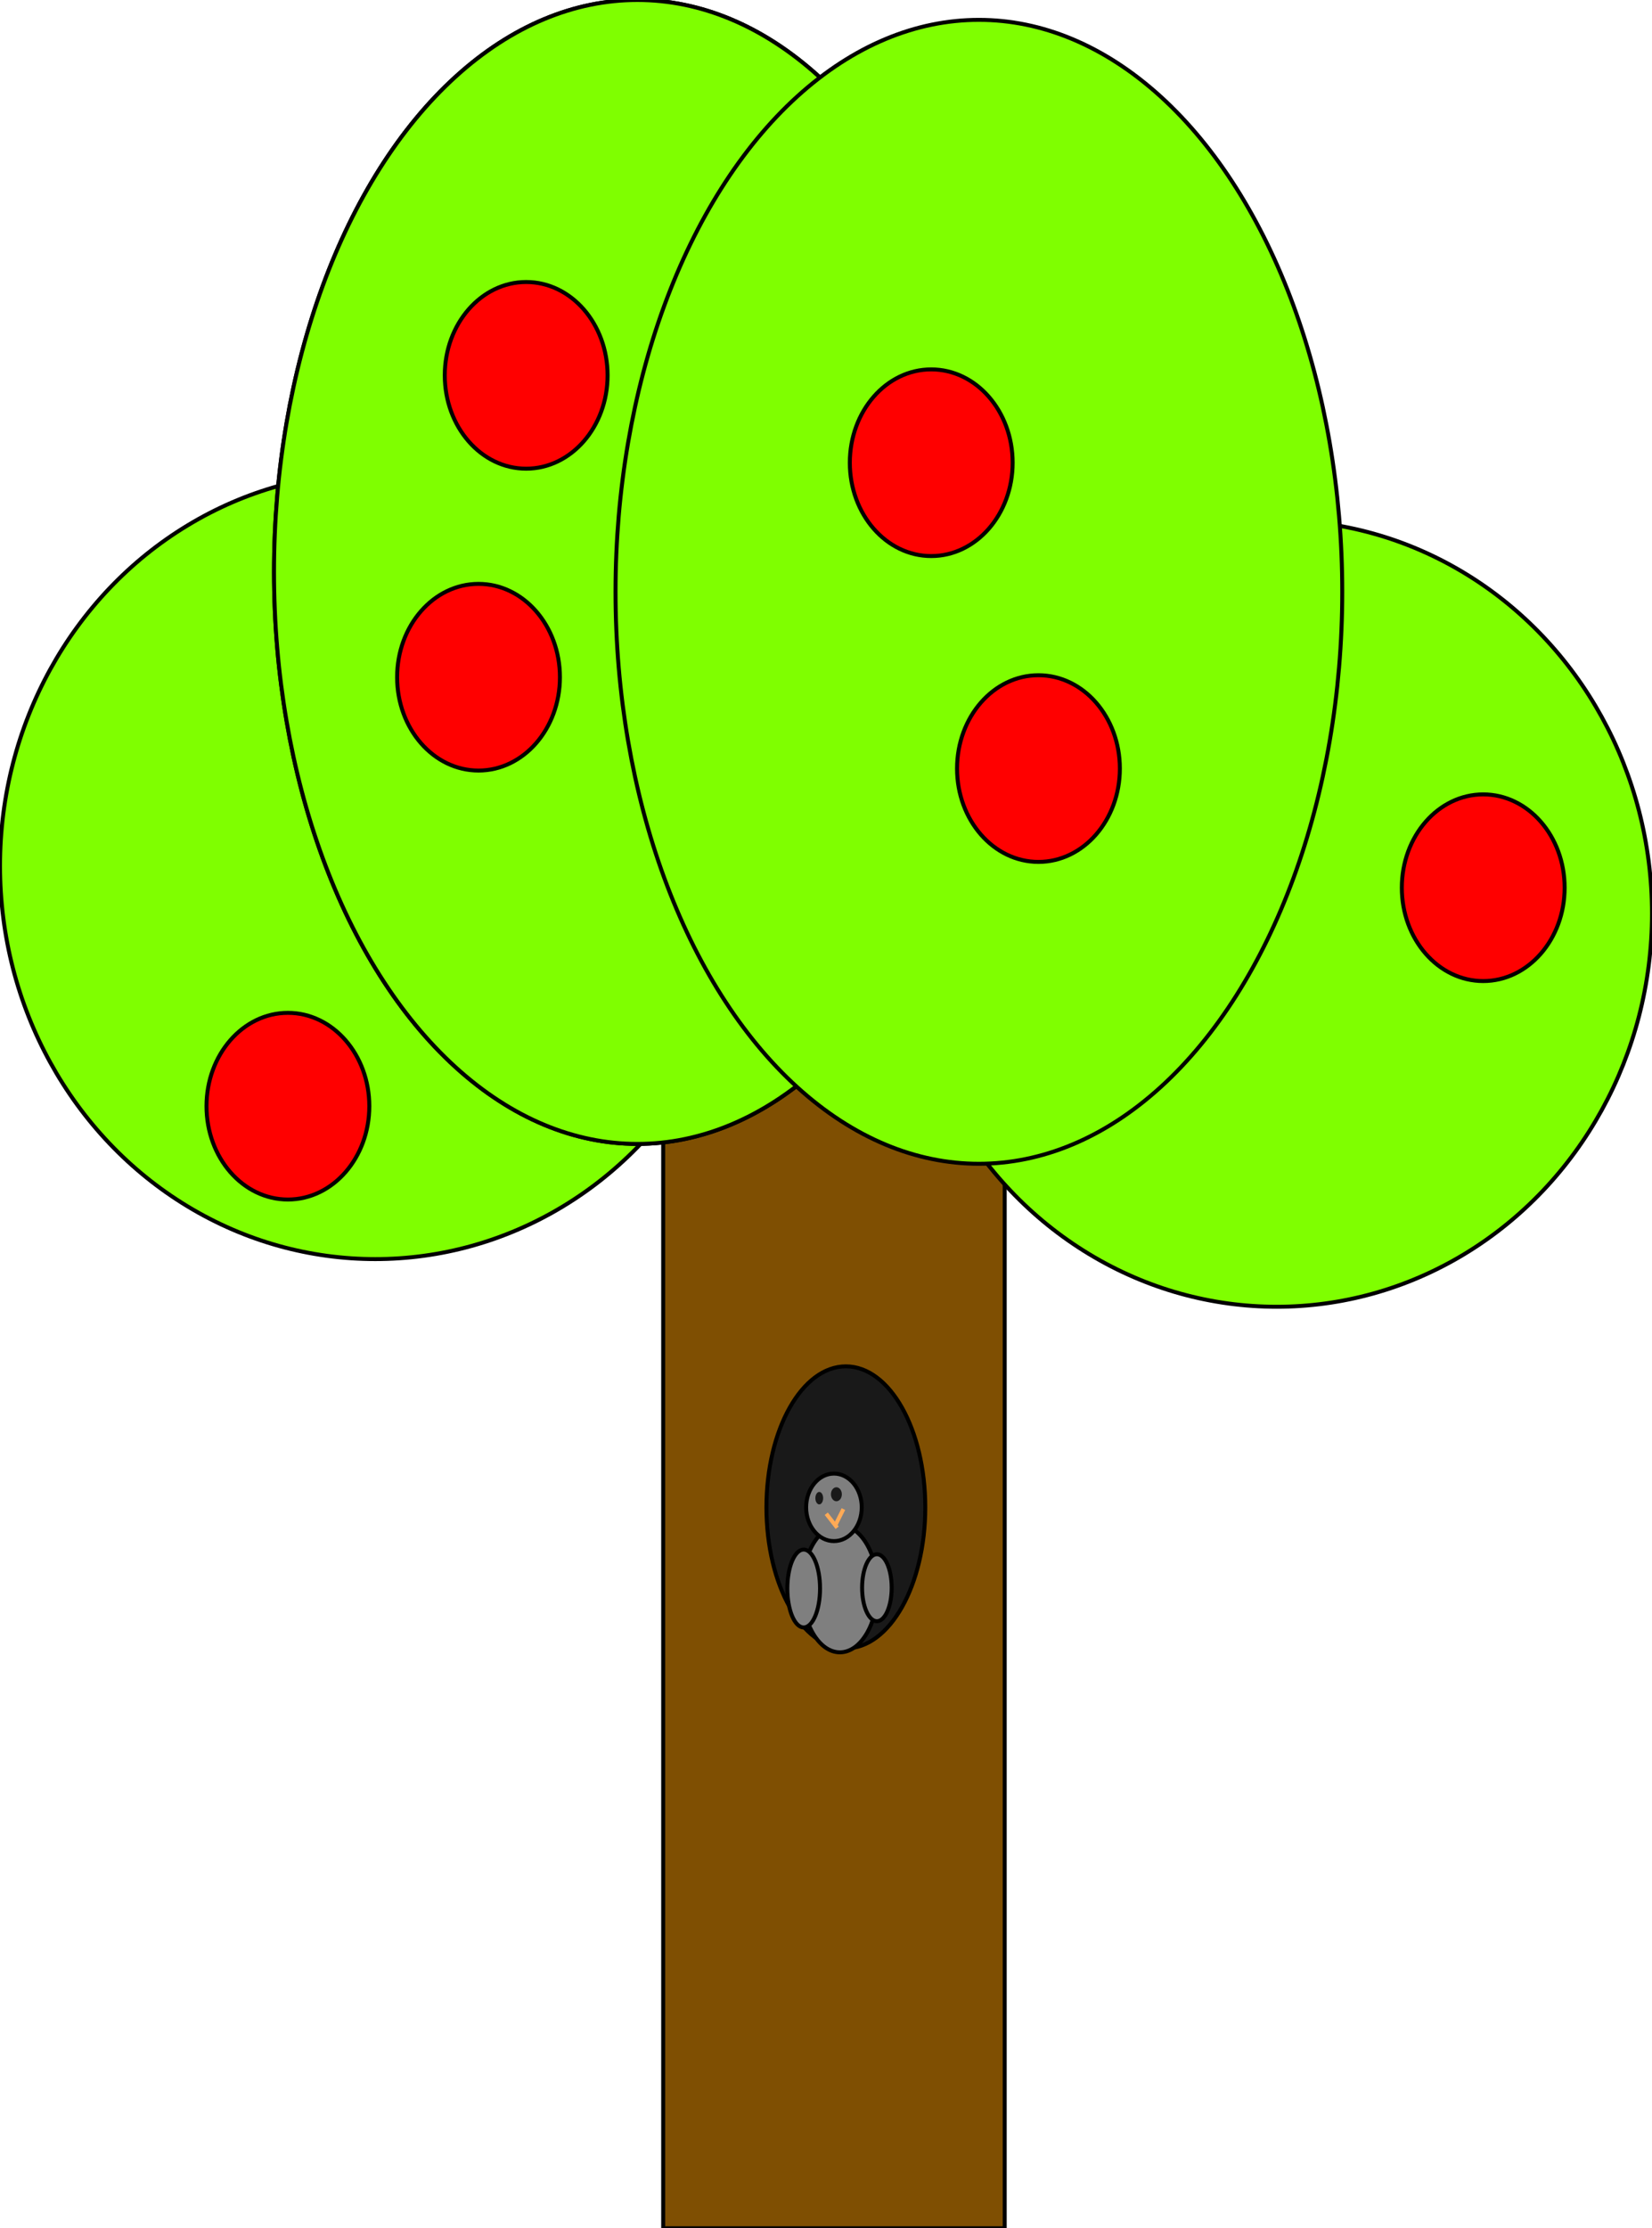 <svg viewBox="0 0 416 561" width="416" height="561" xmlns="http://www.w3.org/2000/svg">
    <g>
        <title>Layer 1</title>
        <rect id="svg_1" height="289" width="86" y="272" x="167" stroke="#000" fill="#7f4f02"/>
        <ellipse ry="99" rx="94.5" id="svg_2" cy="218" cx="94.5" stroke="#000" fill="#7fff00"/>
        <ellipse ry="144" rx="91.5" id="svg_3" cy="144" cx="160.5" stroke="#000" fill="#7fff00"/>
        <ellipse ry="144" rx="91.5" id="svg_4" cy="144" cx="160.5" stroke="#000" fill="#7fff00"/>
        <ellipse ry="99" rx="94.5" id="svg_7" cy="230" cx="321.5" stroke="#000" fill="#7fff00"/>
        <ellipse ry="144" rx="91.5" id="svg_6" cy="149" cx="246.5" stroke="#000" fill="#7fff00"/>
        <ellipse ry="23.5" rx="20.5" id="svg_9" cy="116.5" cx="234.5" stroke="#000" fill="#ff0000"/>
        <ellipse ry="23.5" rx="20.5" id="svg_10" cy="170.5" cx="120.5" stroke="#000" fill="#ff0000"/>
        <ellipse ry="23.5" rx="20.5" id="svg_11" cy="94.5" cx="132.5" stroke="#000" fill="#ff0000"/>
        <ellipse ry="23.5" rx="20.5" id="svg_12" cy="193.5" cx="261.5" stroke="#000" fill="#ff0000"/>
        <ellipse ry="23.5" rx="20.5" id="svg_13" cy="223.5" cx="373.5" stroke="#000" fill="#ff0000"/>
        <ellipse ry="23.5" rx="20.5" id="svg_14" cy="278.5" cx="72.5" stroke="#000" fill="#ff0000"/>
        <ellipse ry="35.5" rx="20" id="svg_15" cy="379.5" cx="213" stroke="#000" fill="#191919"/>
        <ellipse ry="16" rx="9.5" id="svg_16" cy="400" cx="211.5" stroke="#000" fill="#7f7f7f"/>
        <ellipse ry="8.5" rx="7" id="svg_18" cy="379.5" cx="210" stroke="#000" fill="#7f7f7f"/>
        <line id="svg_25" y2="384.637" x2="210.814" y1="381.108" x1="208.069" stroke="#ffaa56" fill="none"/>
        <line id="svg_26" y2="379.931" x2="212.382" y1="383.853" x1="210.422" stroke="#ffaa56" fill="none"/>
        <ellipse ry="1.569" rx="0.98" id="svg_29" cy="377.186" cx="206.304" fill="#191919"/>
        <ellipse ry="1.765" rx="1.373" id="svg_30" cy="376.206" cx="210.618" fill="#191919"/>
        <ellipse stroke="#000" ry="9.804" rx="4.118" id="svg_32" cy="399.931" cx="202.382" fill="#7f7f7f"/>
        <ellipse ry="8.431" rx="3.725" id="svg_33" cy="399.735" cx="220.814" stroke="#000" fill="#7f7f7f"/>
    </g>
</svg>
